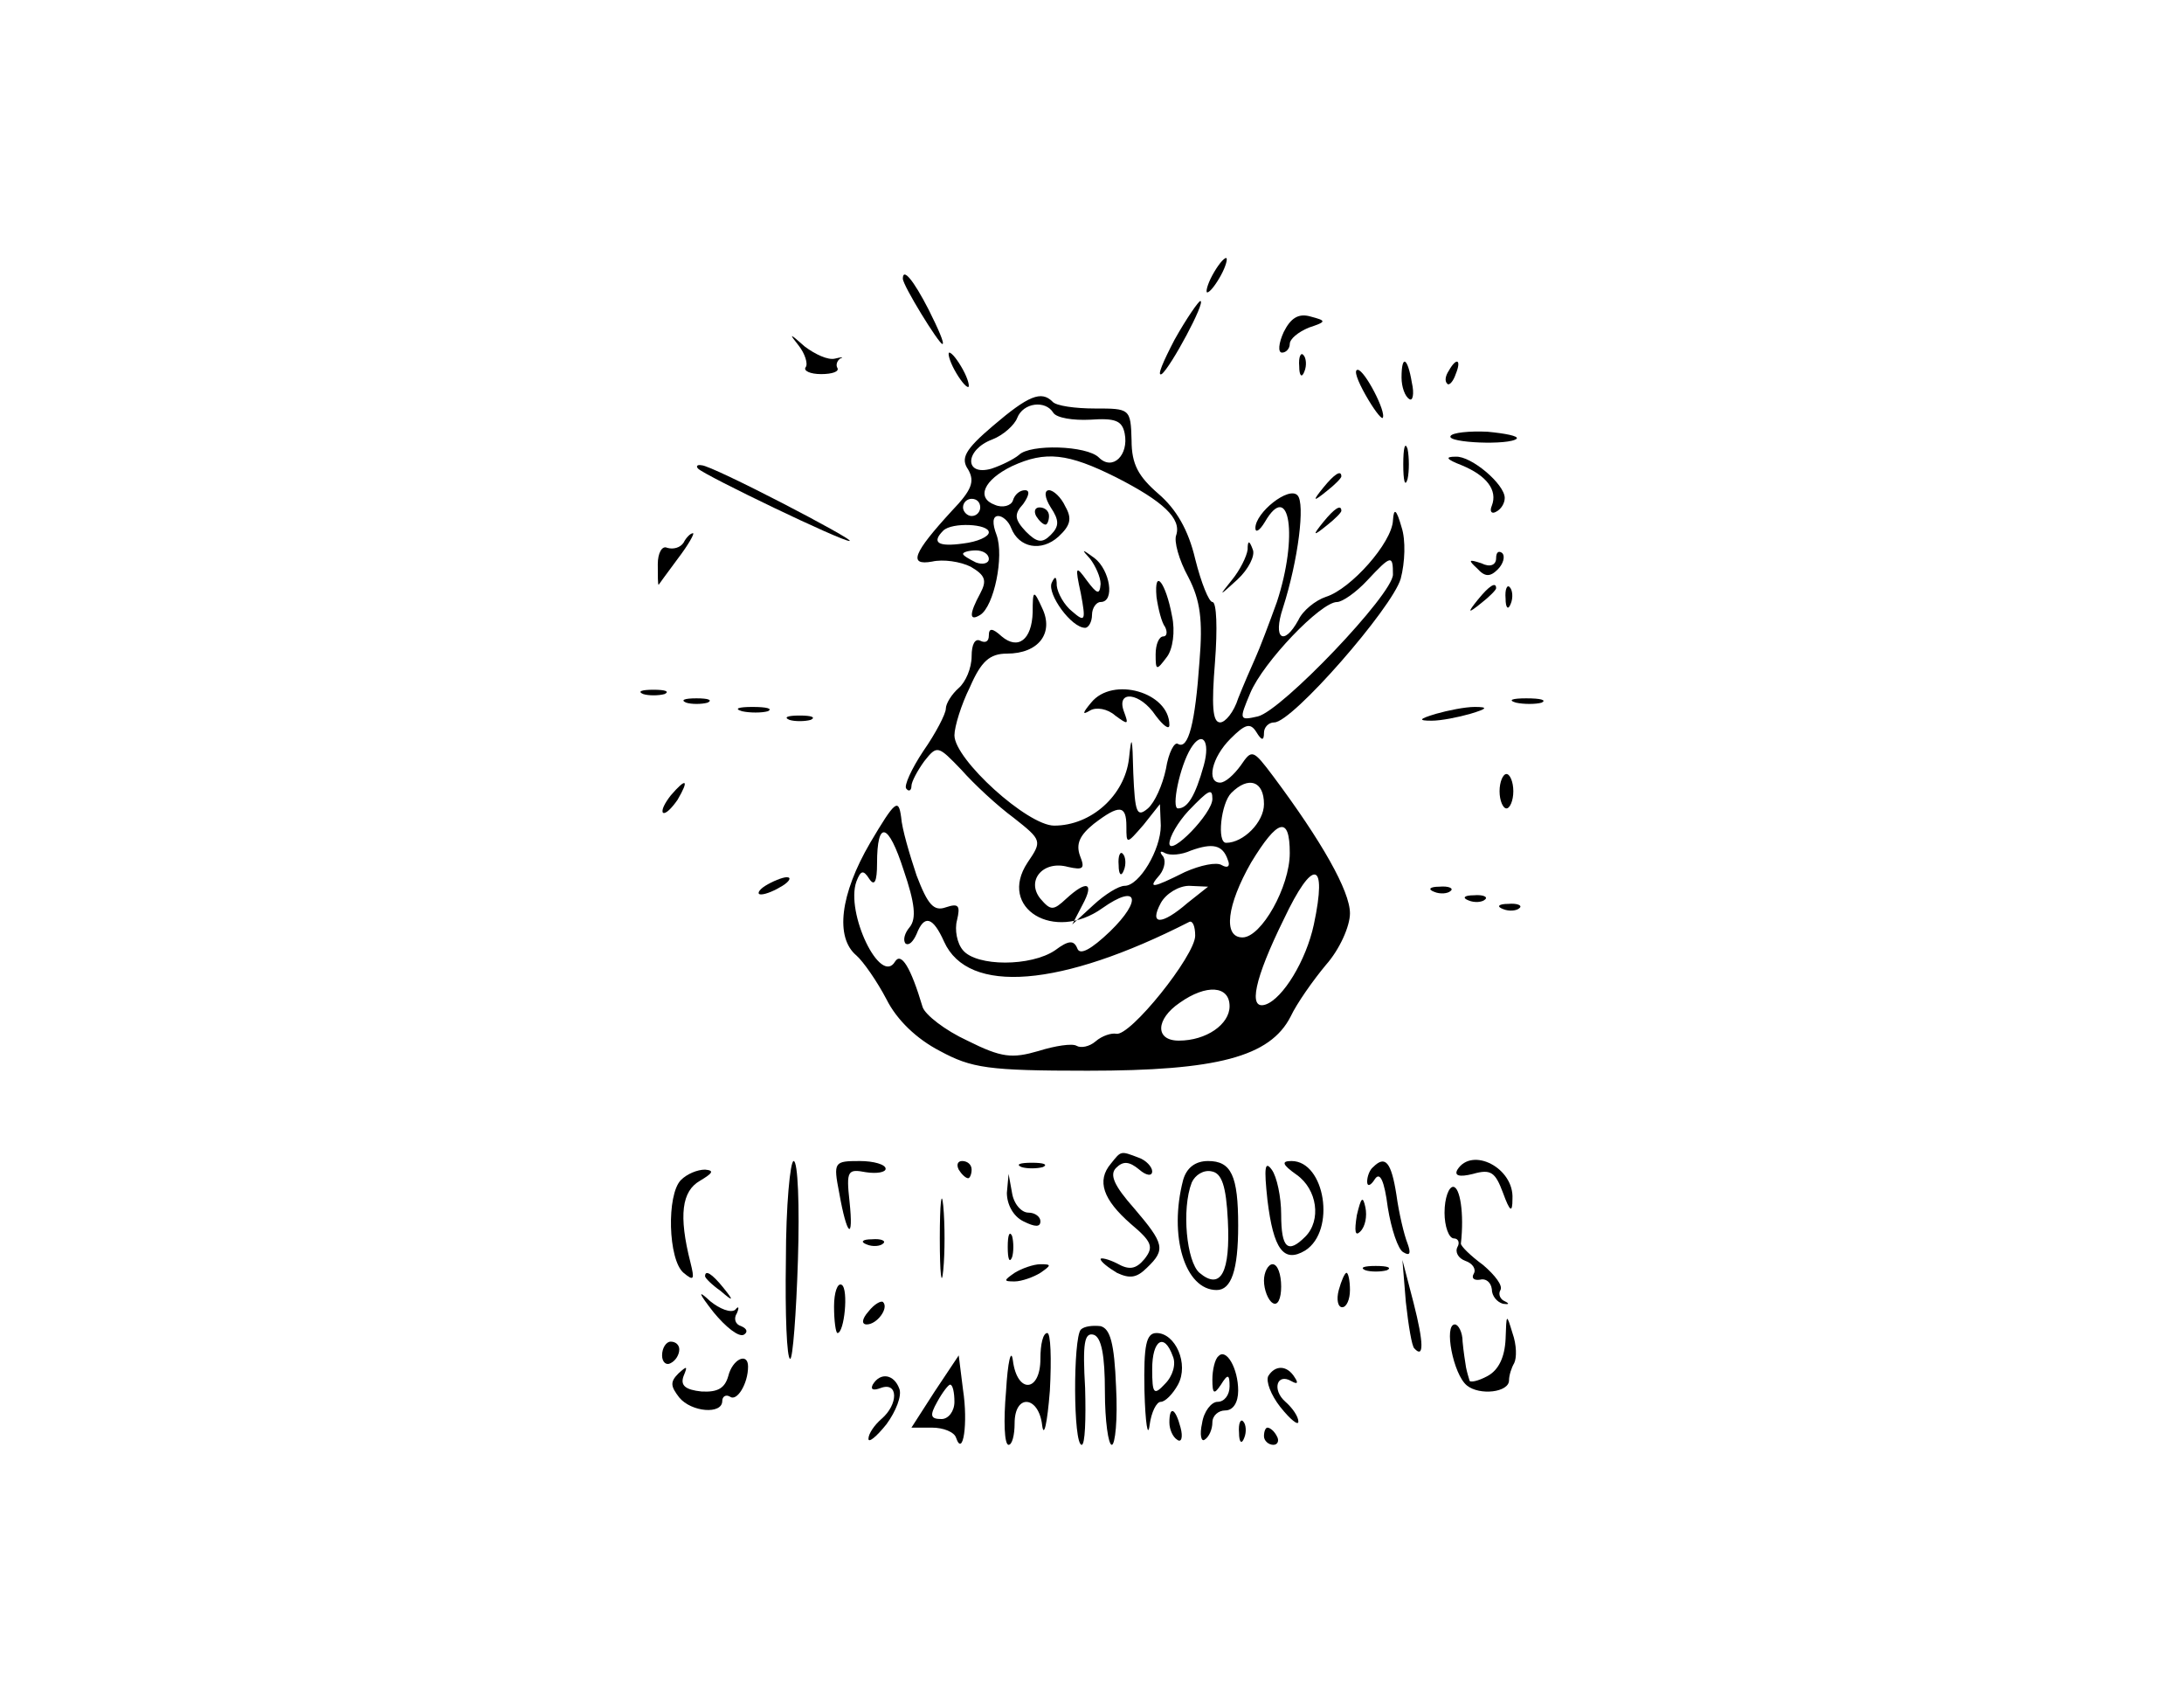 <?xml version="1.0" standalone="no"?>
<!DOCTYPE svg PUBLIC "-//W3C//DTD SVG 20010904//EN"
 "http://www.w3.org/TR/2001/REC-SVG-20010904/DTD/svg10.dtd">
<svg version="1.0" xmlns="http://www.w3.org/2000/svg"
 width="254pt" height="198pt" viewBox="0 0 254 198"
 preserveAspectRatio="xMidYMid meet">

<g transform="translate(0,198) scale(0.1,-0.1)"
fill="#000000" stroke="none">
<path d="M1410 1660 c-6 -11 -8 -20 -6 -20 3 0 10 9 16 20 6 11 8 20 6 20 -3
0 -10 -9 -16 -20z"/>
<path d="M1050 1656 c0 -8 42 -76 46 -76 3 0 -5 18 -16 40 -18 35 -30 49 -30
36z"/>
<path d="M1366 1585 c-13 -25 -21 -43 -15 -40 10 7 52 85 45 85 -2 0 -16 -20
-30 -45z"/>
<path d="M1493 1594 c-6 -13 -7 -24 -2 -24 5 0 9 5 9 10 0 6 10 14 22 19 21 7
21 8 2 13 -14 4 -23 -2 -31 -18z"/>
<path d="M929 1578 c7 -9 11 -21 8 -25 -3 -4 5 -8 18 -8 13 0 21 3 19 7 -2 3
-1 8 3 11 5 2 2 2 -6 0 -8 -2 -23 5 -35 14 -18 16 -19 16 -7 1z"/>
<path d="M1110 1550 c6 -11 13 -20 16 -20 2 0 0 9 -6 20 -6 11 -13 20 -16 20
-2 0 0 -9 6 -20z"/>
<path d="M1511 1554 c0 -11 3 -14 6 -6 3 7 2 16 -1 19 -3 4 -6 -2 -5 -13z"/>
<path d="M1630 1541 c0 -11 4 -22 9 -25 4 -3 6 6 3 19 -5 30 -12 33 -12 6z"/>
<path d="M1685 1549 c-4 -6 -5 -12 -2 -15 2 -3 7 2 10 11 7 17 1 20 -8 4z"/>
<path d="M1588 1521 c9 -16 18 -28 20 -27 5 6 -21 56 -29 56 -5 0 0 -13 9 -29z"/>
<path d="M1155 1485 c-33 -28 -38 -38 -29 -51 8 -14 4 -24 -19 -48 -45 -49
-51 -64 -23 -59 13 3 33 0 45 -6 17 -10 19 -16 11 -31 -13 -24 -13 -33 0 -25
16 10 28 68 19 93 -5 13 -5 22 2 22 5 0 12 -6 15 -14 9 -23 35 -28 55 -10 14
13 16 21 8 35 -5 11 -14 19 -19 19 -6 0 -5 -9 2 -20 10 -15 10 -22 0 -32 -10
-10 -16 -9 -29 4 -13 14 -14 20 -3 32 7 10 8 16 2 16 -6 0 -12 -5 -14 -12 -2
-6 -12 -9 -21 -5 -22 8 -13 29 20 45 39 18 65 15 121 -13 55 -28 76 -48 70
-67 -3 -7 3 -29 14 -49 14 -27 17 -50 13 -98 -5 -72 -13 -103 -25 -96 -4 3
-11 -10 -14 -29 -4 -19 -13 -39 -21 -46 -13 -11 -15 -5 -17 41 -1 43 -2 46 -5
17 -5 -43 -44 -78 -87 -78 -31 0 -116 77 -116 105 0 10 8 36 18 56 13 30 23
39 43 39 37 0 55 24 41 53 -10 22 -11 21 -11 -5 -1 -32 -17 -44 -36 -28 -11
10 -15 10 -15 1 0 -7 -4 -9 -10 -6 -6 3 -10 -4 -10 -18 0 -14 -7 -30 -15 -37
-8 -7 -15 -18 -15 -24 0 -6 -12 -29 -26 -49 -14 -21 -23 -41 -20 -44 3 -4 6
-2 6 3 0 5 7 18 15 29 15 19 16 18 43 -10 15 -17 42 -42 61 -56 33 -26 33 -27
16 -52 -35 -53 31 -93 87 -53 41 29 47 10 9 -27 -22 -21 -35 -28 -38 -20 -4
10 -10 10 -26 -2 -28 -19 -91 -19 -107 0 -7 8 -10 24 -7 35 4 17 2 20 -13 15
-14 -5 -21 3 -34 37 -8 24 -17 54 -18 68 -3 22 -7 19 -36 -30 -35 -60 -41
-110 -16 -131 8 -7 24 -30 35 -51 12 -24 35 -46 62 -60 37 -20 56 -23 172 -23
150 0 212 16 236 63 7 15 26 42 41 60 16 18 28 45 28 60 0 26 -33 84 -89 159
-24 32 -25 32 -38 13 -8 -11 -18 -20 -24 -20 -16 0 -10 29 12 51 17 17 23 19
30 8 6 -10 9 -11 9 -1 0 6 5 12 12 12 21 0 137 133 147 167 5 19 6 45 1 60 -6
21 -9 23 -10 8 -1 -26 -49 -80 -78 -89 -12 -4 -27 -16 -32 -27 -17 -31 -30
-22 -18 14 18 56 26 122 17 131 -10 11 -49 -20 -49 -38 0 -6 5 -3 11 7 29 50
39 -17 14 -93 -9 -25 -20 -54 -25 -65 -5 -11 -14 -32 -20 -47 -5 -16 -15 -28
-21 -28 -9 0 -10 20 -6 70 3 39 2 70 -3 70 -4 0 -13 22 -20 50 -8 34 -22 58
-43 76 -23 20 -31 34 -31 62 -1 37 -2 37 -43 37 -22 0 -45 3 -49 8 -13 13 -28
7 -69 -28z m70 15 c4 -6 23 -9 43 -8 29 2 37 -1 40 -16 5 -25 -14 -44 -30 -28
-14 14 -80 16 -93 3 -6 -5 -20 -12 -32 -16 -32 -9 -31 22 1 34 13 5 26 17 29
25 7 18 33 21 42 6z m-85 -110 c0 -5 -4 -10 -10 -10 -5 0 -10 5 -10 10 0 6 5
10 10 10 6 0 10 -4 10 -10z m10 -29 c0 -5 -13 -11 -30 -13 -29 -4 -37 1 -23
15 10 10 53 8 53 -2z m0 -31 c0 -5 -7 -7 -15 -4 -8 4 -15 8 -15 10 0 2 7 4 15
4 8 0 15 -4 15 -10z m470 -18 c0 -23 -129 -158 -157 -165 -22 -5 -22 -4 -9 27
15 36 82 106 101 106 6 0 22 11 35 25 28 30 30 30 30 7z m-220 -222 c-10 -36
-19 -50 -30 -50 -8 0 2 49 15 70 13 21 23 9 15 -20z m70 -45 c0 -21 -24 -45
-44 -45 -11 0 -6 46 6 58 20 20 38 14 38 -13z m-60 6 c0 -17 -49 -67 -50 -52
0 8 10 25 22 38 24 25 28 27 28 14z m-100 -32 c0 -21 0 -21 20 2 l19 24 1 -25
c0 -28 -25 -70 -42 -70 -7 0 -23 -10 -36 -22 l-25 -23 12 23 c14 26 5 29 -19
7 -15 -14 -18 -14 -30 0 -17 21 3 45 32 37 18 -4 20 -2 14 13 -5 14 0 24 16
37 30 23 38 22 38 -3z m-252 -117 c-6 -7 -8 -15 -5 -19 4 -3 9 2 13 11 9 23
19 20 32 -9 28 -62 136 -53 285 23 4 2 7 -5 7 -16 0 -23 -76 -118 -92 -114 -5
1 -16 -2 -24 -9 -7 -6 -17 -8 -22 -5 -5 3 -25 0 -44 -6 -31 -9 -43 -8 -83 12
-26 12 -49 30 -52 39 -14 47 -25 64 -32 53 -17 -29 -58 57 -45 93 5 13 8 14
15 3 6 -9 9 -3 9 18 0 51 13 48 31 -8 13 -38 15 -56 7 -66z m442 86 c0 -39
-33 -98 -55 -98 -23 0 -18 38 10 87 31 51 45 55 45 11z m-72 -8 c3 -7 0 -10
-7 -6 -6 4 -25 0 -43 -8 -38 -19 -44 -20 -29 -3 6 8 7 18 3 22 -4 5 -2 6 3 3
6 -3 19 -2 30 3 25 9 37 7 43 -11z m100 -75 c-9 -42 -36 -86 -56 -93 -21 -7
-13 30 21 99 34 72 51 69 35 -6z m-147 25 c-30 -26 -45 -26 -31 0 6 11 21 20
33 20 l22 -1 -24 -19z m49 -120 c0 -21 -27 -40 -59 -40 -28 0 -27 25 1 44 31
22 58 20 58 -4z"/>
<path d="M1301 974 c0 -11 3 -14 6 -6 3 7 2 16 -1 19 -3 4 -6 -2 -5 -13z"/>
<path d="M1687 1473 c-5 -8 69 -11 77 -3 2 3 -13 6 -34 8 -21 1 -41 -1 -43 -5z"/>
<path d="M1632 1440 c0 -19 2 -27 5 -17 2 9 2 25 0 35 -3 9 -5 1 -5 -18z"/>
<path d="M1700 1439 c29 -12 42 -29 35 -47 -3 -7 0 -10 5 -7 6 3 10 10 10 16
0 16 -39 49 -57 48 -13 0 -11 -3 7 -10z"/>
<path d="M812 1435 c8 -8 168 -85 176 -84 9 0 -160 88 -172 88 -5 1 -7 -1 -4
-4z"/>
<path d="M1539 1413 c-13 -16 -12 -17 4 -4 9 7 17 15 17 17 0 8 -8 3 -21 -13z"/>
<path d="M1205 1380 c3 -5 8 -10 11 -10 2 0 4 5 4 10 0 6 -5 10 -11 10 -5 0
-7 -4 -4 -10z"/>
<path d="M1539 1373 c-13 -16 -12 -17 4 -4 9 7 17 15 17 17 0 8 -8 3 -21 -13z"/>
<path d="M795 1349 c-4 -6 -12 -8 -19 -6 -6 3 -11 -6 -11 -19 0 -13 0 -24 1
-24 0 0 10 14 22 30 13 17 20 30 18 30 -3 0 -8 -5 -11 -11z"/>
<path d="M1451 1341 c-1 -8 -9 -24 -18 -35 -16 -20 -16 -20 6 0 13 12 21 28
18 35 -4 11 -6 11 -6 0z"/>
<path d="M1268 1330 c6 -8 12 -21 12 -29 -1 -13 -4 -12 -16 4 -13 18 -14 17
-7 -15 6 -32 5 -34 -10 -21 -9 7 -17 21 -18 30 0 11 -2 12 -6 3 -5 -13 23 -52
39 -52 4 0 8 7 8 15 0 8 5 15 10 15 17 0 11 37 -7 51 -15 11 -16 11 -5 -1z"/>
<path d="M1740 1331 c0 -8 -7 -11 -17 -6 -15 5 -16 4 -5 -6 9 -10 15 -10 24
-1 6 6 9 15 5 19 -4 3 -7 1 -7 -6z"/>
<path d="M1345 1286 c2 -14 6 -30 10 -35 3 -6 2 -11 -2 -11 -5 0 -9 -9 -9 -21
0 -19 1 -19 13 -3 7 9 10 30 6 48 -7 38 -21 57 -18 22z"/>
<path d="M1719 1283 c-13 -16 -12 -17 4 -4 9 7 17 15 17 17 0 8 -8 3 -21 -13z"/>
<path d="M1751 1284 c0 -11 3 -14 6 -6 3 7 2 16 -1 19 -3 4 -6 -2 -5 -13z"/>
<path d="M748 1173 c6 -2 18 -2 25 0 6 3 1 5 -13 5 -14 0 -19 -2 -12 -5z"/>
<path d="M1269 1163 c-10 -12 -11 -15 -1 -9 7 4 20 2 29 -6 15 -11 16 -11 10
5 -9 25 19 22 37 -5 9 -12 16 -17 16 -11 0 38 -66 57 -91 26z"/>
<path d="M798 1163 c6 -2 18 -2 25 0 6 3 1 5 -13 5 -14 0 -19 -2 -12 -5z"/>
<path d="M1763 1163 c9 -2 23 -2 30 0 6 3 -1 5 -18 5 -16 0 -22 -2 -12 -5z"/>
<path d="M863 1153 c9 -2 23 -2 30 0 6 3 -1 5 -18 5 -16 0 -22 -2 -12 -5z"/>
<path d="M1670 1150 c-20 -6 -21 -8 -5 -8 11 0 31 4 45 8 20 6 21 8 5 8 -11 0
-31 -4 -45 -8z"/>
<path d="M918 1143 c6 -2 18 -2 25 0 6 3 1 5 -13 5 -14 0 -19 -2 -12 -5z"/>
<path d="M1744 1060 c0 -11 4 -20 8 -20 4 0 8 9 8 20 0 11 -4 20 -8 20 -4 0
-8 -9 -8 -20z"/>
<path d="M780 1055 c-7 -9 -11 -17 -9 -20 3 -2 10 5 17 15 14 24 10 26 -8 5z"/>
<path d="M890 950 c-8 -5 -10 -10 -5 -10 6 0 17 5 25 10 8 5 11 10 5 10 -5 0
-17 -5 -25 -10z"/>
<path d="M1668 943 c7 -3 16 -2 19 1 4 3 -2 6 -13 5 -11 0 -14 -3 -6 -6z"/>
<path d="M1708 933 c7 -3 16 -2 19 1 4 3 -2 6 -13 5 -11 0 -14 -3 -6 -6z"/>
<path d="M1748 923 c7 -3 16 -2 19 1 4 3 -2 6 -13 5 -11 0 -14 -3 -6 -6z"/>
<path d="M1292 627 c-17 -20 -9 -42 23 -70 25 -21 27 -27 16 -41 -10 -12 -18
-13 -32 -5 -10 5 -19 7 -19 5 0 -3 9 -10 19 -16 15 -7 23 -6 35 6 22 21 20 28
-15 69 -23 26 -29 39 -21 47 8 8 15 8 27 -2 8 -7 15 -8 15 -2 0 5 -7 13 -16
16 -21 8 -20 8 -32 -7z"/>
<path d="M914 515 c-1 -63 1 -115 5 -115 3 0 7 52 9 115 2 63 0 115 -5 115 -4
0 -9 -52 -9 -115z"/>
<path d="M976 593 c9 -51 17 -57 12 -10 -4 36 -2 38 19 34 13 -2 23 0 23 4 0
5 -14 9 -30 9 -30 0 -31 -1 -24 -37z"/>
<path d="M1115 620 c3 -5 8 -10 11 -10 2 0 4 5 4 10 0 6 -5 10 -11 10 -5 0 -7
-4 -4 -10z"/>
<path d="M1188 623 c6 -2 18 -2 25 0 6 3 1 5 -13 5 -14 0 -19 -2 -12 -5z"/>
<path d="M1376 608 c-17 -65 2 -128 39 -128 17 0 25 23 25 75 0 58 -8 75 -35
75 -15 0 -25 -8 -29 -22z m52 -47 c3 -60 -8 -82 -33 -61 -15 13 -21 74 -9 105
4 9 14 15 23 13 12 -2 17 -17 19 -57z"/>
<path d="M1474 585 c7 -58 19 -74 44 -59 36 23 23 104 -16 104 -12 0 -11 -4 6
-16 24 -17 29 -53 10 -72 -20 -20 -28 -14 -28 26 0 20 -5 44 -11 52 -8 11 -9
2 -5 -35z"/>
<path d="M1597 623 c-4 -3 -7 -11 -7 -17 0 -6 4 -5 9 3 6 9 11 -2 15 -33 4
-25 12 -49 18 -52 8 -5 9 -1 5 10 -4 10 -10 35 -13 57 -6 38 -13 46 -27 32z"/>
<path d="M1695 620 c-4 -7 2 -9 18 -5 21 6 26 2 35 -22 8 -22 11 -24 11 -7 2
36 -47 61 -64 34z"/>
<path d="M792 608 c-17 -17 -15 -93 3 -108 12 -10 13 -8 8 12 -14 55 -10 83
11 95 15 9 17 12 6 13 -9 0 -21 -5 -28 -12z"/>
<path d="M1093 540 c0 -41 2 -58 4 -37 2 20 2 54 0 75 -2 20 -4 3 -4 -38z"/>
<path d="M1171 593 c0 -13 7 -27 19 -33 14 -7 20 -7 20 0 0 5 -6 10 -14 10 -8
0 -17 10 -19 23 l-4 22 -2 -22z"/>
<path d="M1680 570 c0 -16 5 -30 11 -30 5 0 7 -5 4 -10 -3 -6 1 -13 9 -16 9
-3 13 -10 10 -15 -3 -5 0 -8 7 -7 7 2 13 -3 14 -11 0 -8 6 -15 13 -17 7 -1 8
0 2 3 -5 2 -8 8 -5 13 3 5 -6 17 -20 29 -15 11 -26 22 -26 25 4 35 -1 66 -9
66 -5 0 -10 -13 -10 -30z"/>
<path d="M1578 567 c-3 -19 -2 -25 4 -19 6 6 8 18 6 28 -3 14 -5 12 -10 -9z"/>
<path d="M1172 530 c0 -14 2 -19 5 -12 2 6 2 18 0 25 -3 6 -5 1 -5 -13z"/>
<path d="M1008 533 c7 -3 16 -2 19 1 4 3 -2 6 -13 5 -11 0 -14 -3 -6 -6z"/>
<path d="M1180 500 c-13 -9 -13 -10 0 -10 8 0 22 5 30 10 13 9 13 10 0 10 -8
0 -22 -5 -30 -10z"/>
<path d="M1470 491 c0 -11 5 -23 10 -26 6 -4 10 5 10 19 0 14 -4 26 -10 26 -5
0 -10 -9 -10 -19z"/>
<path d="M1588 503 c6 -2 18 -2 25 0 6 3 1 5 -13 5 -14 0 -19 -2 -12 -5z"/>
<path d="M1635 466 c3 -27 7 -52 10 -54 11 -12 11 6 -1 53 l-13 50 4 -49z"/>
<path d="M820 496 c0 -2 8 -10 18 -17 15 -13 16 -12 3 4 -13 16 -21 21 -21 13z"/>
<path d="M1557 480 c-3 -11 -1 -20 4 -20 5 0 9 9 9 20 0 11 -2 20 -4 20 -2 0
-6 -9 -9 -20z"/>
<path d="M970 461 c0 -17 2 -31 4 -31 8 0 13 51 5 56 -5 3 -9 -9 -9 -25z"/>
<path d="M830 454 c14 -17 29 -29 35 -26 5 3 4 7 -3 10 -7 2 -9 9 -5 15 3 7 2
9 -2 4 -5 -4 -18 1 -29 10 -15 14 -14 10 4 -13z"/>
<path d="M1010 455 c-8 -9 -8 -15 -2 -15 12 0 26 19 19 26 -2 2 -10 -2 -17
-11z"/>
<path d="M1751 423 c-1 -21 -8 -36 -21 -43 -11 -6 -21 -8 -21 -5 -1 3 -3 10
-4 15 -1 6 -3 19 -4 30 0 11 -5 20 -9 20 -13 0 -2 -58 14 -71 15 -12 49 -8 49
6 0 6 3 15 6 20 3 6 3 21 -2 35 -7 23 -7 23 -8 -7z"/>
<path d="M1257 434 c-9 -10 -9 -134 1 -134 4 0 5 30 4 66 -3 52 -1 65 10 62 9
-3 13 -24 13 -66 0 -34 4 -62 8 -62 4 0 7 30 5 67 -2 52 -7 68 -18 71 -9 1
-19 0 -23 -4z"/>
<path d="M1210 400 c0 -39 -27 -41 -32 -2 -2 15 -6 -1 -8 -36 -3 -34 -2 -62 3
-62 4 0 7 11 7 25 0 35 28 32 32 -2 2 -16 6 2 9 40 2 37 1 67 -3 67 -5 0 -8
-13 -8 -30z"/>
<path d="M1331 363 c1 -38 4 -56 6 -40 2 15 8 27 13 27 5 0 14 9 20 20 13 24
-3 60 -25 60 -12 0 -15 -14 -14 -67z m33 40 c4 -9 0 -23 -9 -32 -13 -14 -15
-12 -15 17 0 34 14 43 24 15z"/>
<path d="M770 404 c0 -8 5 -12 10 -9 6 3 10 10 10 16 0 5 -4 9 -10 9 -5 0 -10
-7 -10 -16z"/>
<path d="M1417 403 c-4 -3 -7 -16 -7 -27 0 -17 2 -18 10 -6 8 13 10 12 10 -2
0 -10 -6 -18 -14 -18 -7 0 -16 -11 -18 -25 -3 -13 -1 -22 3 -19 5 3 9 12 9 20
0 8 7 14 15 14 9 0 15 9 15 23 0 26 -14 50 -23 40z"/>
<path d="M847 380 c-4 -14 -12 -19 -31 -18 -19 2 -25 7 -21 18 5 12 4 12 -6 3
-10 -10 -9 -15 1 -28 14 -17 50 -20 50 -4 0 5 4 8 9 5 8 -6 21 15 21 35 0 17
-18 9 -23 -11z"/>
<path d="M1087 362 l-27 -42 24 0 c13 0 26 -5 28 -12 8 -23 14 17 8 56 l-5 40
-28 -42z m23 -12 c0 -11 -7 -20 -15 -20 -13 0 -14 4 -5 20 6 11 13 20 15 20 3
0 5 -9 5 -20z"/>
<path d="M1475 380 c-3 -6 3 -22 14 -36 12 -15 21 -22 21 -17 0 6 -7 16 -15
23 -16 14 -10 34 7 24 7 -4 8 -2 4 4 -9 15 -23 15 -31 2z"/>
<path d="M1015 370 c-3 -6 1 -7 9 -4 21 8 21 -19 1 -36 -8 -7 -15 -17 -15 -23
0 -5 9 2 21 17 11 15 18 33 15 41 -6 17 -22 20 -31 5z"/>
<path d="M1360 326 c0 -8 4 -17 9 -20 5 -4 7 3 4 14 -6 23 -13 26 -13 6z"/>
<path d="M1441 314 c0 -11 3 -14 6 -6 3 7 2 16 -1 19 -3 4 -6 -2 -5 -13z"/>
<path d="M1470 310 c0 -5 5 -10 11 -10 5 0 7 5 4 10 -3 6 -8 10 -11 10 -2 0
-4 -4 -4 -10z"/>
</g>
</svg>
